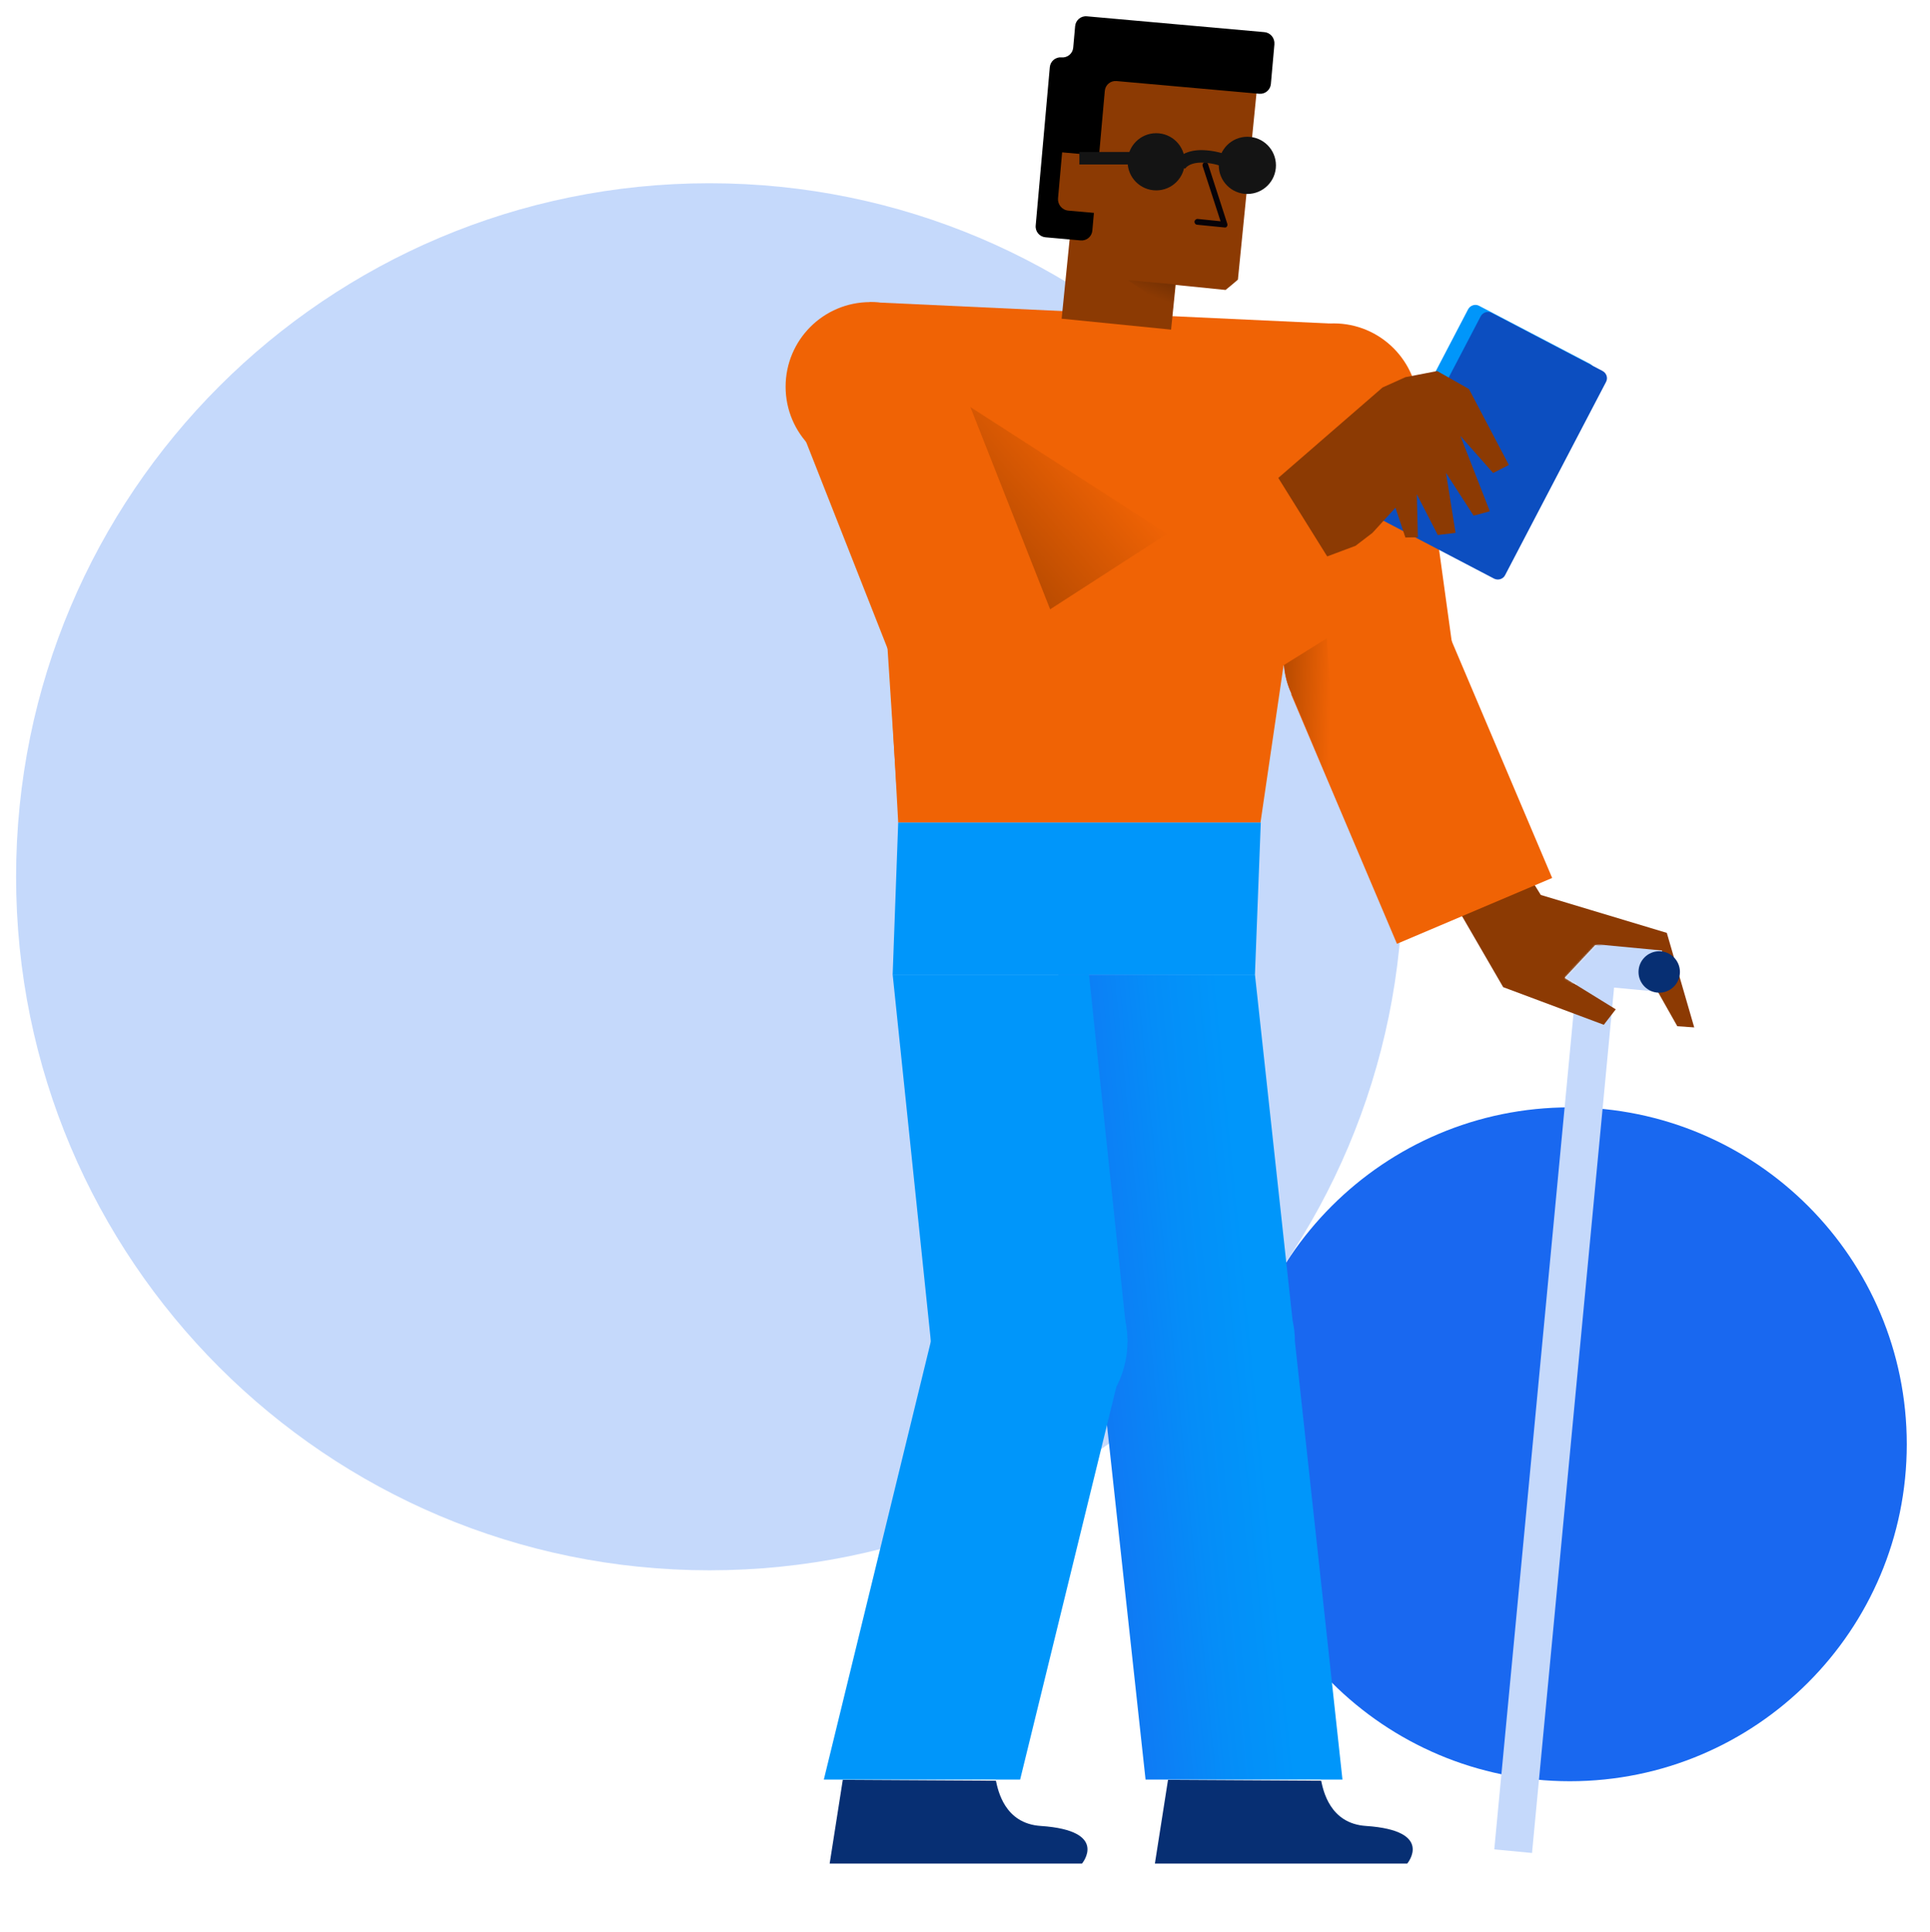 <svg xmlns="http://www.w3.org/2000/svg" width="1080" height="1081" viewBox="0 0 1080 1081" fill="none"><path fill="#C5D9FB" d="M397 878.514c214.287 0 388-173.714 388-388 0-214.287-173.713-388-388-388-214.286 0-388 173.713-388 388 0 214.286 173.714 388 388 388"/><path fill="#1968F0" d="M878.5 996.514c104.106 0 188.5-84.395 188.5-188.5s-84.394-188.5-188.5-188.5S690 703.908 690 808.014s84.394 188.5 188.5 188.5"/><path fill="#F06305" d="M765.58 415.316c26.143 0 47.336-21.193 47.336-47.336s-21.193-47.335-47.336-47.335-47.336 21.193-47.336 47.335c0 26.143 21.193 47.336 47.336 47.336M486.953 263.678c26.142 0 47.335-21.193 47.335-47.336s-21.193-47.336-47.335-47.336c-26.143 0-47.336 21.193-47.336 47.336s21.193 47.336 47.336 47.336"/><path fill="#C5D9FB" d="m903.941 544.785-21.124-2.003-46.635 491.868 21.124 2z"/><path fill="#8C3A03" d="m875.593 547.039 28.565 17.629-6.693 8.651-56.313-21.056-24.974-43.092 38.848-20.077 7.183 11.589 70.514 21.22 15.342 52.885-9.467-.653-22.851-40.48-23.015-4.897z"/><path fill="#F06305" d="M746.321 275.595c26.142 0 47.335-21.193 47.335-47.336s-21.193-47.336-47.335-47.336c-26.143 0-47.336 21.193-47.336 47.336s21.193 47.336 47.336 47.336"/><path fill="#F06305" d="m793.341 220.981-93.458 12.897 19.279 139.702 93.458-12.897z"/><path fill="#F06305" d="m809.286 351.427-86.854 36.842 59.278 139.748 86.855-36.842zM746.321 181.084l-259.694-12.078 15.997 291.197h202.727z"/><path fill="url(#a)" d="m718.406 371.408 17.466-118.993 12.405 195.872-26.116-61.372c0-.163-2.776-5.224-3.755-15.507"/><path fill="#F06305" d="m494.788 334.192 29.38-81.939-22.525 187.221z"/><path fill="#0096FA" d="M702.248 545.244H499.52l3.102-85.042h202.891z"/><path fill="url(#b)" d="M751.218 995.587 724.612 750.42c0-4.081-.49-7.998-1.306-11.752L702.25 545.244H592.235l22.199 205.176c0 3.917.326 7.671 1.142 11.262l25.464 233.905z"/><path fill="#0096FA" d="M630.921 750.42H520.906l-21.383-205.176h109.853zM570.854 995.587H461.003l59.903-245.167h110.015z"/><path fill="#0096FA" d="M575.912 805.429c30.38 0 55.007-24.628 55.007-55.008s-24.627-55.007-55.007-55.007-55.008 24.627-55.008 55.007 24.628 55.008 55.008 55.008"/><mask id="c" width="101" height="75" x="875" y="517" maskUnits="userSpaceOnUse" style="mask-type:luminance"><path fill="#fff" d="m893.388 557.976-17.79-10.936 17.138-18.281 67.413-11.263 14.853 37.705-18.771 36.073z"/></mask><g mask="url(#c)"><path fill="#C5D9FB" d="m927.91 554.843 2.188-23.074-65.16-6.178-2.188 23.074z"/><path fill="#072F73" d="M928.48 555.365c6.401 0 11.59-5.189 11.59-11.589s-5.189-11.588-11.59-11.588-11.588 5.187-11.588 11.588 5.188 11.589 11.588 11.589"/></g><path fill="#8C3A03" d="M699.685 24.985 616.692 16.6l-6.906 5.775-15.707 155.919 61.236 6.116 2.557-25.008 27.936 2.818c2.656-2.221 4.235-3.391 6.905-5.775l12.421-124.584z"/><path fill="#070308" d="m685.32 127.271-15.431-1.54c-.976-.087-1.554-.958-1.481-1.771s.958-1.554 1.771-1.481l12.829 1.308-10.028-30.883c-.253-.842.16-1.789 1.002-2.041.841-.253 1.788.159 2.04 1l10.787 33.41c.119.503.061 1.153-.293 1.449-.206.473-.709.592-1.196.549"/><path fill="#000" d="m707.522 17.982-99.338-8.859c-3.414-.304-6.262 2.227-6.552 5.479l-1.072 12.031c-.305 3.415-3.301 5.769-6.553 5.479-3.414-.305-6.262 2.228-6.552 5.48l-7.902 88.606c-.304 3.415 2.228 6.262 5.48 6.552l19.672 1.754c3.414.305 6.262-2.227 6.552-5.478l6.974-78.202c.304-3.415 3.3-5.77 6.552-5.48l79.828 7.119c3.414.304 6.261-2.227 6.551-5.479l1.972-22.11c.319-3.578-2.198-6.588-5.612-6.892"/><path fill="#8C3A03" d="m626.121 120.354-28.289-2.522c-3.577-.319-6.08-3.492-5.775-6.906l2.291-25.689 34.629 3.089z"/><path fill="url(#d)" d="m657.569 159.103-26.338-2.349 24.856 17.128z"/><path fill="#072F73" d="m653.606 995.75 85.694.489c1.143 5.221 4.734 23.991 25.137 25.301 38.522 2.61 23.015 21.06 23.015 21.06H646.261zM471.611 995.75l85.694.489c1.143 5.221 4.733 23.991 25.137 25.301 38.521 2.61 23.015 21.06 23.015 21.06H464.266z"/><path fill="url(#e)" d="m585.724 345.95-48.06-121.65 167.858 108.063-100.53 15.931c-.118-.113-9.748 2.594-19.268-2.344"/><path fill="#141414" fill-rule="evenodd" d="M643.5 92.014H604v-7h39.5zM663.258 94.307q-.029.056-.026.053l-6.462-2.693c1.543-3.703 7.033-8.098 16.89-7.65 9.519.433 17.326 4.114 20.282 6.084l-3.883 5.825c-2.044-1.363-8.637-4.549-16.717-4.916-3.851-.175-6.372.597-7.913 1.431-.779.422-1.325.868-1.684 1.241-.18.187-.308.35-.394.476a2 2 0 0 0-.093.15" clip-rule="evenodd"/><path fill="#141414" d="M663 90.514c0 8.836-7.163 16-16 16s-16-7.164-16-16 7.164-16 16-16 16 7.163 16 16M714 92.514c0 8.836-7.163 16-16 16s-16-7.164-16-16 7.164-16 16-16 16 7.163 16 16"/><path fill="#F06305" d="m604.215 414.371 11.447-42.375-30.104-.321 12.273-4.958-70.469-178.691-86.017 34.485 58.408 148.178 12.061 30.512.111-.052 7.296 18.347c15.885 40.212 73.643 36.731 84.994-5.125"/><path fill="#0096FA" d="m829.048 319.754-62.064-32.48c-2.272-1.232-3.132-3.966-1.935-6.152l56.484-108.097c1.197-2.186 3.967-3.129 6.154-1.932l62.064 32.479c2.272 1.233 3.132 3.967 1.935 6.153l-56.484 108.097c-1.112 2.22-3.932 3.044-6.154 1.932"/><path fill="#0C4EC0" d="m836.065 323.723-62.063-32.479c-2.272-1.232-3.132-3.966-1.935-6.152l56.484-108.096c1.231-2.271 3.967-3.129 6.154-1.932l62.063 32.479c2.272 1.232 3.132 3.967 1.935 6.153L842.22 321.792c-1.113 2.22-3.933 3.044-6.155 1.931"/><path fill="#8C3A03" d="m710.31 271.716 63.327-54.924 12.797-5.778 17.784-3.437 17.783 10.063 22.342 42.49-8.807 4.489-18.294-20.699 16.443 42.125-9.061 2.456-15.47-23.959 5.357 33.584-9.951 1.176-11.719-22.759.584 24.05-6.991.114-5.558-16.65-12.875 14.069-9.47 7.238-22.049 8.245"/><path fill="#F06305" d="m621.032 432.805-38.531-88.601 128.85-83.181 51.834 83.181z"/><defs><linearGradient id="a" x1="748.721" x2="713.88" y1="350.428" y2="349.338" gradientUnits="userSpaceOnUse"><stop offset=".082" stop-color="#F06305"/><stop offset=".92" stop-color="#B24800"/></linearGradient><linearGradient id="b" x1="718.988" x2="560.48" y1="765.787" y2="781.385" gradientUnits="userSpaceOnUse"><stop offset=".1" stop-color="#0096FA"/><stop offset=".341" stop-color="#058DF8"/><stop offset=".735" stop-color="#1274F3"/><stop offset=".901" stop-color="#1968F0"/></linearGradient><linearGradient id="d" x1="643.688" x2="653.081" y1="165.364" y2="140.702" gradientUnits="userSpaceOnUse"><stop stop-color="#8C3A03"/><stop offset=".706" stop-color="#642A04"/></linearGradient><linearGradient id="e" x1="635.982" x2="553.951" y1="263.496" y2="333.632" gradientUnits="userSpaceOnUse"><stop offset=".082" stop-color="#F06305"/><stop offset=".92" stop-color="#B24800"/></linearGradient></defs></svg>